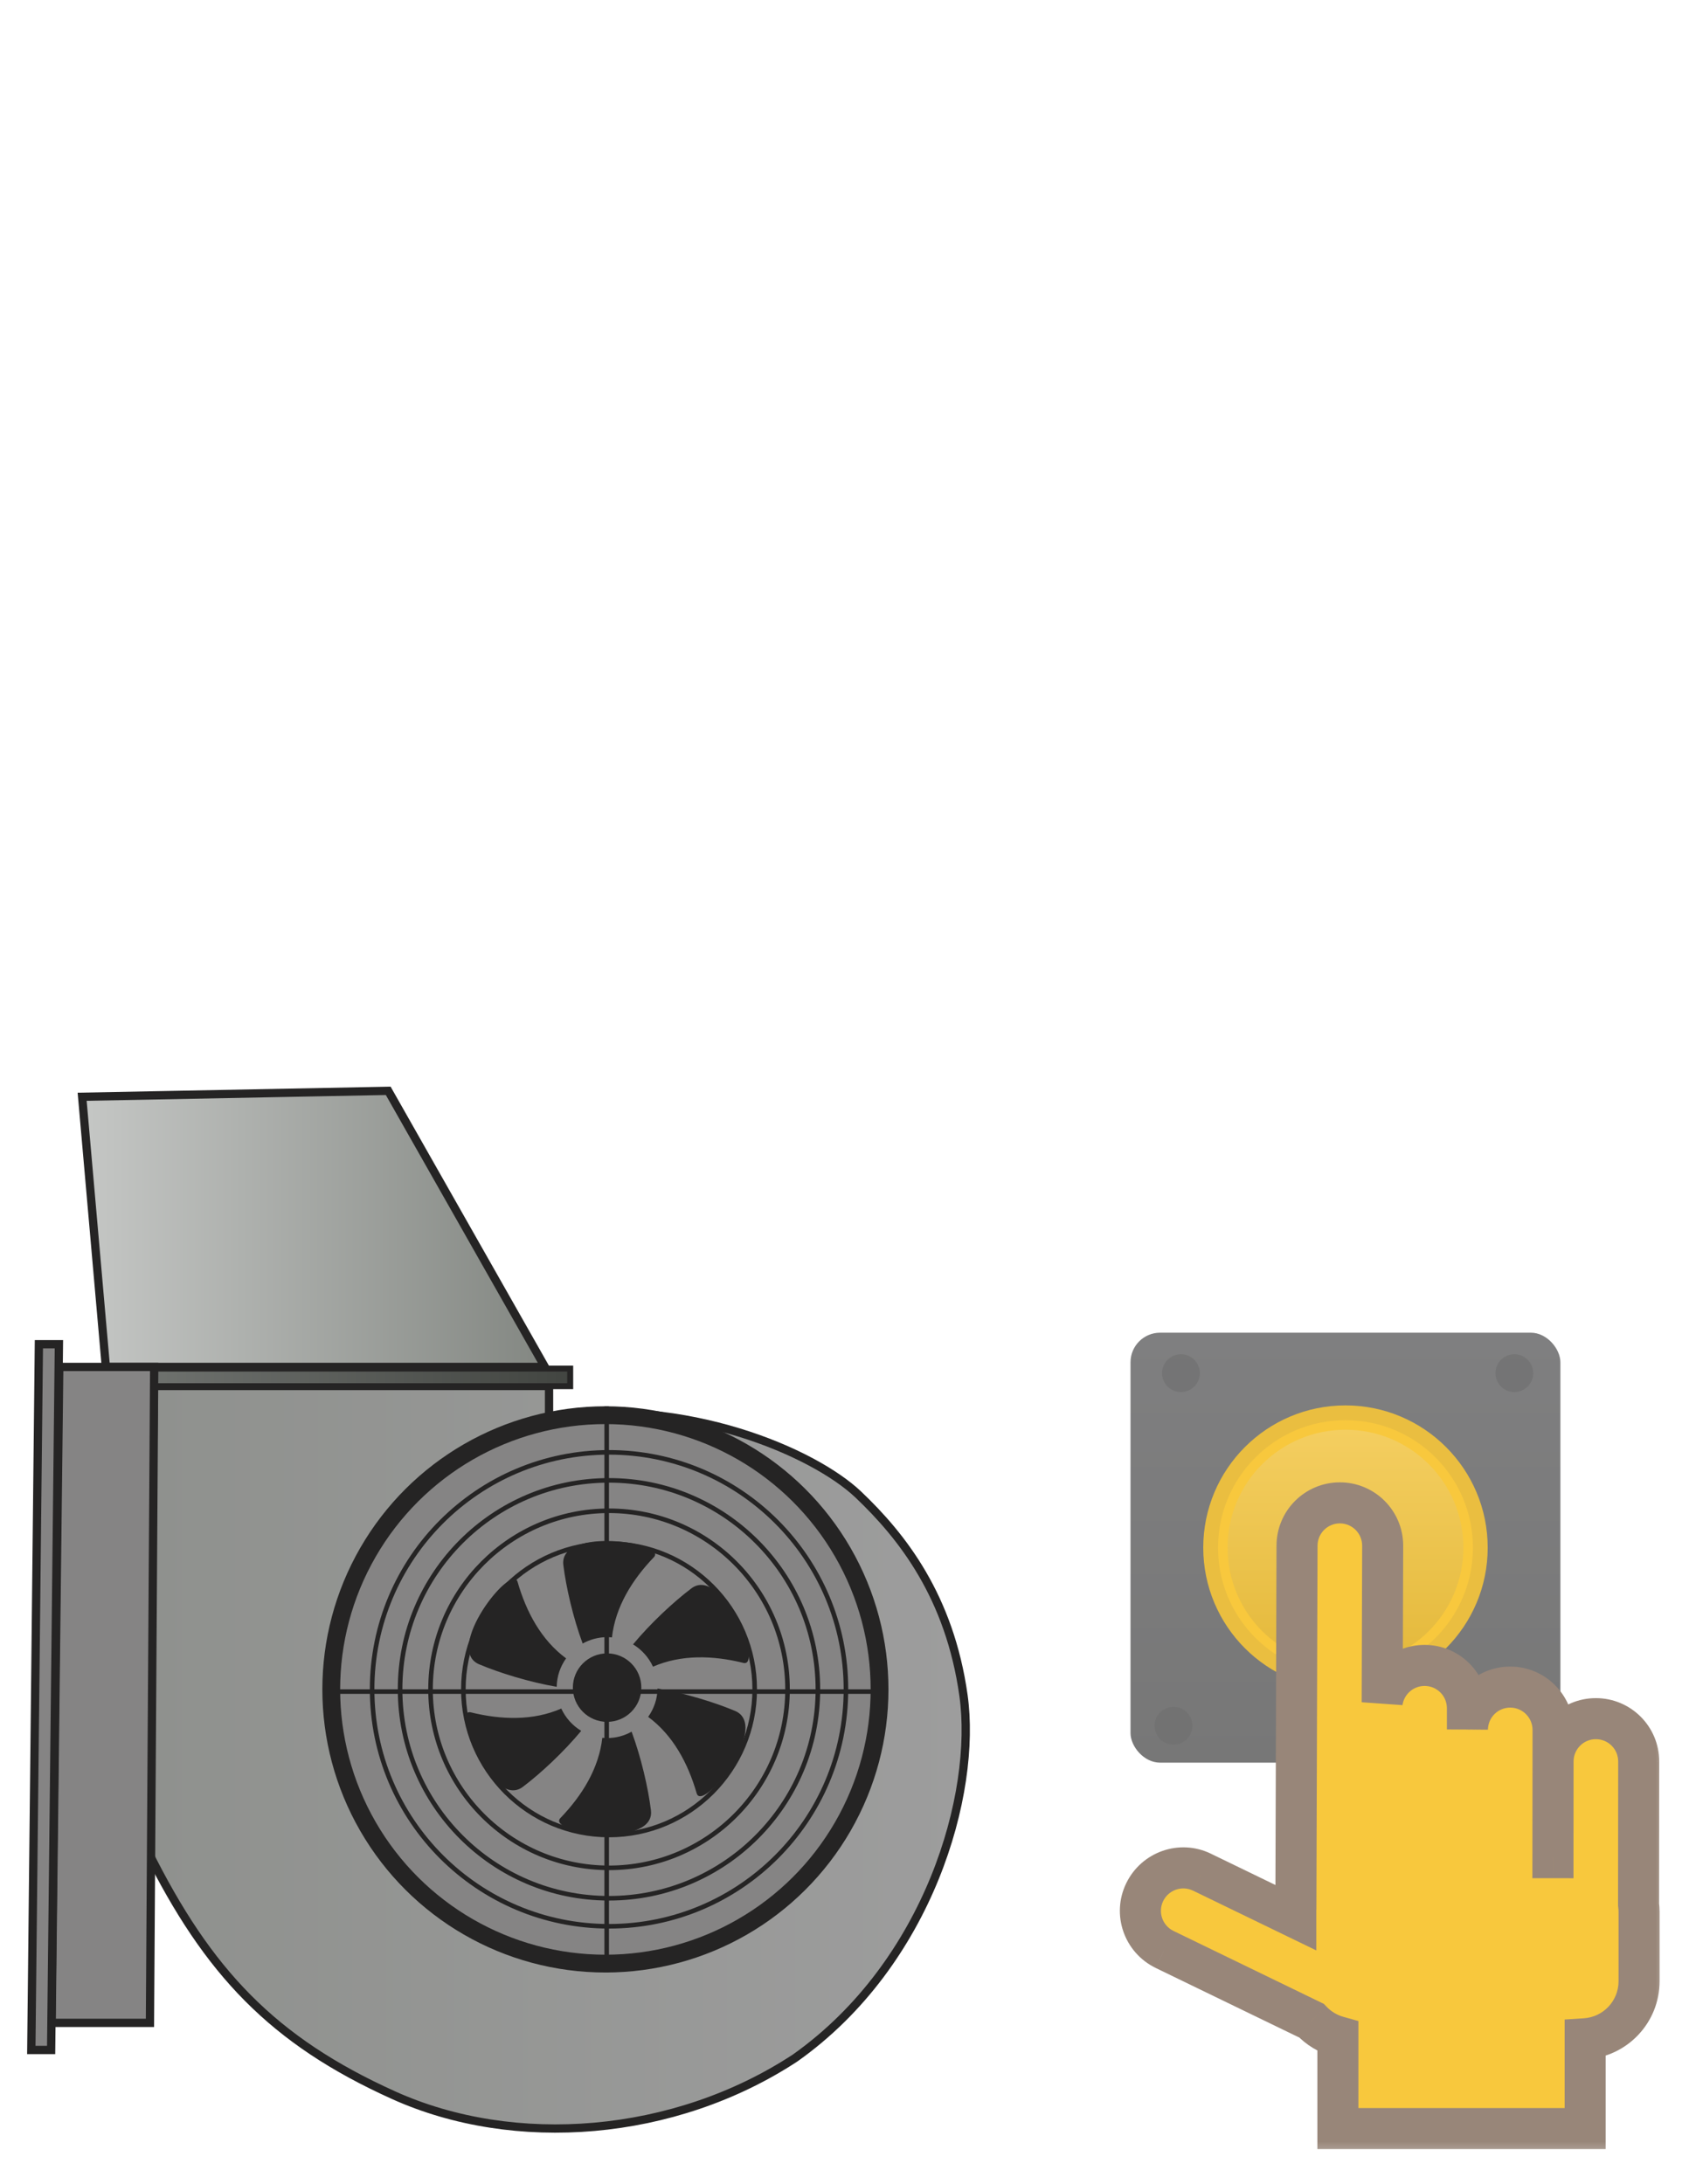 <svg width="41" height="53" viewBox="0 0 41 53" fill="none" xmlns="http://www.w3.org/2000/svg">
<path d="M19.301 49.947C22.554 47.644 23.724 43.534 23.388 41.144C23.051 38.754 21.911 37.294 20.834 36.271C19.756 35.248 16.667 33.899 13.328 34.385V33.638H3.739L3.582 44.916C5.047 47.86 6.621 49.527 9.555 50.85C12.489 52.173 16.364 51.874 19.301 49.947Z" fill="url(#paint0_linear_2227_7170)" stroke="#252424" stroke-width="0.201"/>
<circle cx="6.871" cy="6.871" r="6.655" transform="matrix(0 -1 -1 0 21.567 47.872)" fill="#858484" stroke="#252424" stroke-width="0.432"/>
<path d="M1.856 33.642H13.842V33.215H1.856V33.642Z" fill="url(#paint1_linear_2227_7170)" stroke="#252424" stroke-width="0.144"/>
<path d="M9.424 26.474L13.227 33.175H2.57L1.994 26.618L9.424 26.474Z" fill="url(#paint2_linear_2227_7170)" stroke="#252424" stroke-width="0.201"/>
<path d="M1.253 49.094H3.64L3.743 33.175H1.438L1.253 49.094Z" fill="#858484" stroke="#252424" stroke-width="0.201"/>
<path d="M0.76 49.752H1.241L1.43 32.624H0.944L0.76 49.752Z" fill="#858484" stroke="#252424" stroke-width="0.201"/>
<path d="M18.174 40.183C18.174 40.192 18.174 40.2 18.174 40.208C18.171 40.316 18.134 40.376 18.054 40.36C17.306 40.174 16.534 40.152 15.851 40.45C15.748 40.225 15.578 40.036 15.367 39.908C15.793 39.395 16.348 38.879 16.781 38.551C17.394 38.087 18.162 39.642 18.174 40.184L18.174 40.183ZM18.096 41.925C18.106 42.634 17.036 43.888 16.914 43.531C16.701 42.79 16.334 42.11 15.734 41.668C15.873 41.472 15.957 41.235 15.962 40.979C16.619 41.091 17.344 41.313 17.845 41.524C18.021 41.599 18.093 41.744 18.096 41.925ZM15.903 37.728C15.903 37.748 15.895 37.767 15.878 37.787C15.344 38.341 14.938 38.999 14.855 39.739C14.816 39.735 14.777 39.733 14.738 39.733C14.523 39.733 14.32 39.79 14.144 39.888C13.912 39.263 13.742 38.524 13.675 37.984C13.565 37.101 15.909 37.393 15.903 37.728ZM15.805 43.995C15.796 44.849 13.294 44.477 13.598 44.129C14.133 43.575 14.538 42.917 14.621 42.176C14.66 42.18 14.699 42.182 14.738 42.182C14.953 42.182 15.156 42.126 15.332 42.027C15.564 42.653 15.734 43.392 15.801 43.932C15.804 43.954 15.805 43.975 15.805 43.995ZM15.111 40.958C15.111 41.165 14.946 41.33 14.738 41.33C14.53 41.33 14.365 41.165 14.365 40.958C14.365 40.75 14.53 40.585 14.738 40.585C14.946 40.585 15.111 40.75 15.111 40.958ZM14.109 42.007C13.683 42.521 13.128 43.037 12.694 43.365C11.943 43.934 10.957 41.465 11.421 41.556C12.169 41.742 12.942 41.765 13.625 41.466C13.728 41.691 13.898 41.88 14.109 42.007ZM13.742 40.248C13.602 40.444 13.518 40.681 13.514 40.938C12.857 40.826 12.132 40.603 11.631 40.392C10.763 40.025 12.408 37.938 12.562 38.385C12.775 39.126 13.142 39.806 13.742 40.248Z" fill="#252424"/>
<ellipse cx="0.831" cy="0.831" rx="0.831" ry="0.831" transform="matrix(0 -1 -1 0 15.568 41.789)" fill="#252424"/>
<circle cx="5.806" cy="5.806" r="5.751" transform="matrix(0 -1 -1 0 20.59 46.805)" stroke="#252424" stroke-width="0.111"/>
<circle cx="5.127" cy="5.127" r="5.071" transform="matrix(0 -1 -1 0 19.91 46.126)" stroke="#252424" stroke-width="0.111"/>
<circle cx="4.388" cy="4.388" r="4.333" transform="matrix(0 -1 -1 0 19.172 45.387)" stroke="#252424" stroke-width="0.111"/>
<circle cx="3.591" cy="3.591" r="3.536" transform="matrix(0 -1 -1 0 18.375 44.59)" stroke="#252424" stroke-width="0.111"/>
<line y1="-0.055" x2="13.745" y2="-0.055" transform="matrix(0 1 1 0 14.782 34.127)" stroke="#252424" stroke-width="0.111"/>
<line y1="-0.055" x2="13.393" y2="-0.055" transform="matrix(1 -1.90182e-08 -1.90182e-08 -1 8.087 40.999)" stroke="#252424" stroke-width="0.111"/>
<rect x="27.443" y="32.344" width="10.435" height="10.435" rx="0.718" fill="url(#paint3_linear_2227_7170)"/>
<circle cx="32.661" cy="37.561" r="3.273" fill="#F8C83D" stroke="#EABE40" stroke-width="0.359"/>
<circle cx="32.661" cy="37.561" r="2.862" fill="url(#paint4_linear_2227_7170)"/>
<circle cx="28.667" cy="33.326" r="0.459" fill="#6E6E6F" fill-opacity="0.6"/>
<circle cx="36.76" cy="33.326" r="0.459" fill="#6E6E6F" fill-opacity="0.6"/>
<circle cx="28.486" cy="41.883" r="0.459" fill="#6E6E6F" fill-opacity="0.6"/>
<circle cx="36.938" cy="41.883" r="0.459" fill="#6E6E6F" fill-opacity="0.6"/>
<mask id="path-22-outside-1_2227_7170" maskUnits="userSpaceOnUse" x="26.683" y="35.474" width="14" height="17" fill="black">
<rect fill="white" x="26.683" y="35.474" width="14" height="17"/>
<path fill-rule="evenodd" clip-rule="evenodd" d="M31.454 46.395C31.454 46.366 31.456 46.338 31.457 46.31L31.485 37.514C31.485 36.94 31.95 36.474 32.525 36.474C33.099 36.474 33.564 36.94 33.564 37.514L33.552 41.315C33.622 40.809 34.056 40.419 34.582 40.419C35.156 40.419 35.621 40.884 35.621 41.458L35.621 41.974C35.627 41.404 36.09 40.945 36.66 40.945C37.234 40.945 37.7 41.411 37.7 41.985L37.697 45.085L37.698 45.085L37.7 42.75C37.7 42.176 38.165 41.711 38.739 41.711C39.314 41.711 39.779 42.176 39.779 42.75L39.776 46.22C39.784 46.279 39.788 46.339 39.788 46.399V48.083C39.788 48.826 39.211 49.433 38.479 49.48V51.659H32.477V49.428C32.23 49.359 32.01 49.224 31.838 49.042L28.271 47.313C27.753 47.06 27.535 46.438 27.788 45.921C28.04 45.403 28.662 45.186 29.18 45.438L31.454 46.541V46.395Z"/>
</mask>
<path fill-rule="evenodd" clip-rule="evenodd" d="M31.454 46.395C31.454 46.366 31.456 46.338 31.457 46.31L31.485 37.514C31.485 36.94 31.95 36.474 32.525 36.474C33.099 36.474 33.564 36.94 33.564 37.514L33.552 41.315C33.622 40.809 34.056 40.419 34.582 40.419C35.156 40.419 35.621 40.884 35.621 41.458L35.621 41.974C35.627 41.404 36.09 40.945 36.66 40.945C37.234 40.945 37.7 41.411 37.7 41.985L37.697 45.085L37.698 45.085L37.7 42.75C37.7 42.176 38.165 41.711 38.739 41.711C39.314 41.711 39.779 42.176 39.779 42.75L39.776 46.22C39.784 46.279 39.788 46.339 39.788 46.399V48.083C39.788 48.826 39.211 49.433 38.479 49.48V51.659H32.477V49.428C32.23 49.359 32.01 49.224 31.838 49.042L28.271 47.313C27.753 47.06 27.535 46.438 27.788 45.921C28.04 45.403 28.662 45.186 29.18 45.438L31.454 46.541V46.395Z" fill="#F8C83D"/>
<path d="M31.457 46.31L31.954 46.341L31.955 46.326L31.955 46.311L31.457 46.31ZM31.485 37.514L31.983 37.515V37.514H31.485ZM33.564 37.514L34.062 37.515V37.514H33.564ZM33.552 41.315L33.054 41.313L34.045 41.383L33.552 41.315ZM35.621 41.458L36.119 41.459V41.458H35.621ZM35.621 41.974L35.123 41.973L36.119 41.979L35.621 41.974ZM37.7 41.985L38.198 41.985V41.985H37.7ZM37.697 45.085L37.199 45.085L37.198 45.583L37.696 45.583L37.697 45.085ZM37.698 45.085L37.697 45.583L38.196 45.584L38.196 45.086L37.698 45.085ZM37.7 42.75L38.198 42.751V42.75H37.7ZM39.779 42.75L40.277 42.751V42.75H39.779ZM39.776 46.22L39.278 46.219L39.278 46.253L39.282 46.287L39.776 46.22ZM38.479 49.48L38.447 48.983L37.981 49.013V49.48H38.479ZM38.479 51.659V52.157H38.977V51.659H38.479ZM32.477 51.659H31.979V52.157H32.477V51.659ZM32.477 49.428H32.975V49.05L32.611 48.948L32.477 49.428ZM31.838 49.042L32.2 48.7L32.137 48.634L32.055 48.594L31.838 49.042ZM28.271 47.313L28.052 47.76L28.053 47.761L28.271 47.313ZM27.788 45.921L27.34 45.703L27.34 45.703L27.788 45.921ZM29.18 45.438L28.961 45.886L28.962 45.886L29.18 45.438ZM31.454 46.541L31.237 46.989L31.953 47.336V46.541H31.454ZM30.96 46.278C30.958 46.317 30.956 46.356 30.956 46.395H31.953C31.953 46.377 31.953 46.359 31.954 46.341L30.96 46.278ZM30.987 37.512L30.959 46.308L31.955 46.311L31.983 37.515L30.987 37.512ZM32.525 35.976C31.675 35.976 30.987 36.664 30.987 37.514H31.983C31.983 37.215 32.225 36.972 32.525 36.972V35.976ZM34.062 37.514C34.062 36.664 33.374 35.976 32.525 35.976V36.972C32.824 36.972 33.066 37.215 33.066 37.514H34.062ZM34.05 41.317L34.062 37.515L33.066 37.512L33.054 41.313L34.05 41.317ZM34.582 39.921C33.804 39.921 33.162 40.498 33.059 41.247L34.045 41.383C34.082 41.12 34.308 40.917 34.582 40.917V39.921ZM36.119 41.458C36.119 40.609 35.431 39.921 34.582 39.921V40.917C34.881 40.917 35.123 41.159 35.123 41.458H36.119ZM36.119 41.974L36.119 41.459L35.123 41.458L35.123 41.973L36.119 41.974ZM36.66 40.447C35.817 40.447 35.132 41.127 35.123 41.968L36.119 41.979C36.122 41.682 36.363 41.443 36.66 41.443V40.447ZM38.198 41.985C38.198 41.136 37.509 40.447 36.66 40.447V41.443C36.959 41.443 37.202 41.686 37.202 41.985H38.198ZM38.195 45.086L38.198 41.985L37.202 41.984L37.199 45.085L38.195 45.086ZM37.698 44.587L37.697 44.587L37.696 45.583L37.697 45.583L37.698 44.587ZM37.202 42.75L37.2 45.085L38.196 45.086L38.198 42.751L37.202 42.75ZM38.739 41.213C37.89 41.213 37.202 41.901 37.202 42.75H38.198C38.198 42.451 38.441 42.209 38.739 42.209V41.213ZM40.277 42.75C40.277 41.901 39.589 41.213 38.739 41.213V42.209C39.039 42.209 39.281 42.451 39.281 42.75H40.277ZM40.274 46.22L40.277 42.751L39.281 42.75L39.278 46.219L40.274 46.22ZM40.286 46.399C40.286 46.316 40.28 46.234 40.269 46.153L39.282 46.287C39.287 46.324 39.29 46.361 39.29 46.399H40.286ZM40.286 48.083V46.399H39.29V48.083H40.286ZM38.511 49.977C39.503 49.913 40.286 49.09 40.286 48.083H39.29C39.29 48.562 38.918 48.953 38.447 48.983L38.511 49.977ZM38.977 51.659V49.48H37.981V51.659H38.977ZM32.477 52.157H38.479V51.161H32.477V52.157ZM31.979 49.428V51.659H32.975V49.428H31.979ZM31.476 49.385C31.709 49.63 32.007 49.814 32.343 49.908L32.611 48.948C32.453 48.904 32.311 48.817 32.2 48.7L31.476 49.385ZM28.053 47.761L31.621 49.49L32.055 48.594L28.488 46.864L28.053 47.761ZM27.34 45.703C26.966 46.47 27.29 47.389 28.052 47.76L28.489 46.865C28.216 46.732 28.105 46.407 28.235 46.139L27.34 45.703ZM29.398 44.99C28.631 44.616 27.712 44.94 27.34 45.703L28.235 46.139C28.368 45.866 28.693 45.755 28.961 45.886L29.398 44.99ZM31.672 46.093L29.397 44.99L28.962 45.886L31.237 46.989L31.672 46.093ZM30.956 46.395V46.541H31.953V46.395H30.956Z" fill="#988679" mask="url(#path-22-outside-1_2227_7170)"/>
<defs>
<linearGradient id="paint0_linear_2227_7170" x1="23.443" y1="42.649" x2="3.582" y2="42.649" gradientUnits="userSpaceOnUse">
<stop stop-color="#9D9D9D"/>
<stop offset="1" stop-color="#8F918E"/>
</linearGradient>
<linearGradient id="paint1_linear_2227_7170" x1="13.842" y1="33.428" x2="1.856" y2="33.428" gradientUnits="userSpaceOnUse">
<stop stop-color="#424541"/>
<stop offset="1" stop-color="#767976"/>
</linearGradient>
<linearGradient id="paint2_linear_2227_7170" x1="13.227" y1="29.825" x2="1.994" y2="29.825" gradientUnits="userSpaceOnUse">
<stop stop-color="#838782"/>
<stop offset="1" stop-color="#C5C7C5"/>
</linearGradient>
<linearGradient id="paint3_linear_2227_7170" x1="32.661" y1="32.344" x2="32.661" y2="42.778" gradientUnits="userSpaceOnUse">
<stop stop-color="#7F7F80"/>
<stop offset="1" stop-color="#777777"/>
</linearGradient>
<linearGradient id="paint4_linear_2227_7170" x1="32.661" y1="34.7" x2="32.661" y2="40.423" gradientUnits="userSpaceOnUse">
<stop stop-color="#F4CE60"/>
<stop offset="1" stop-color="#E4B93B"/>
</linearGradient>
</defs>
</svg>
